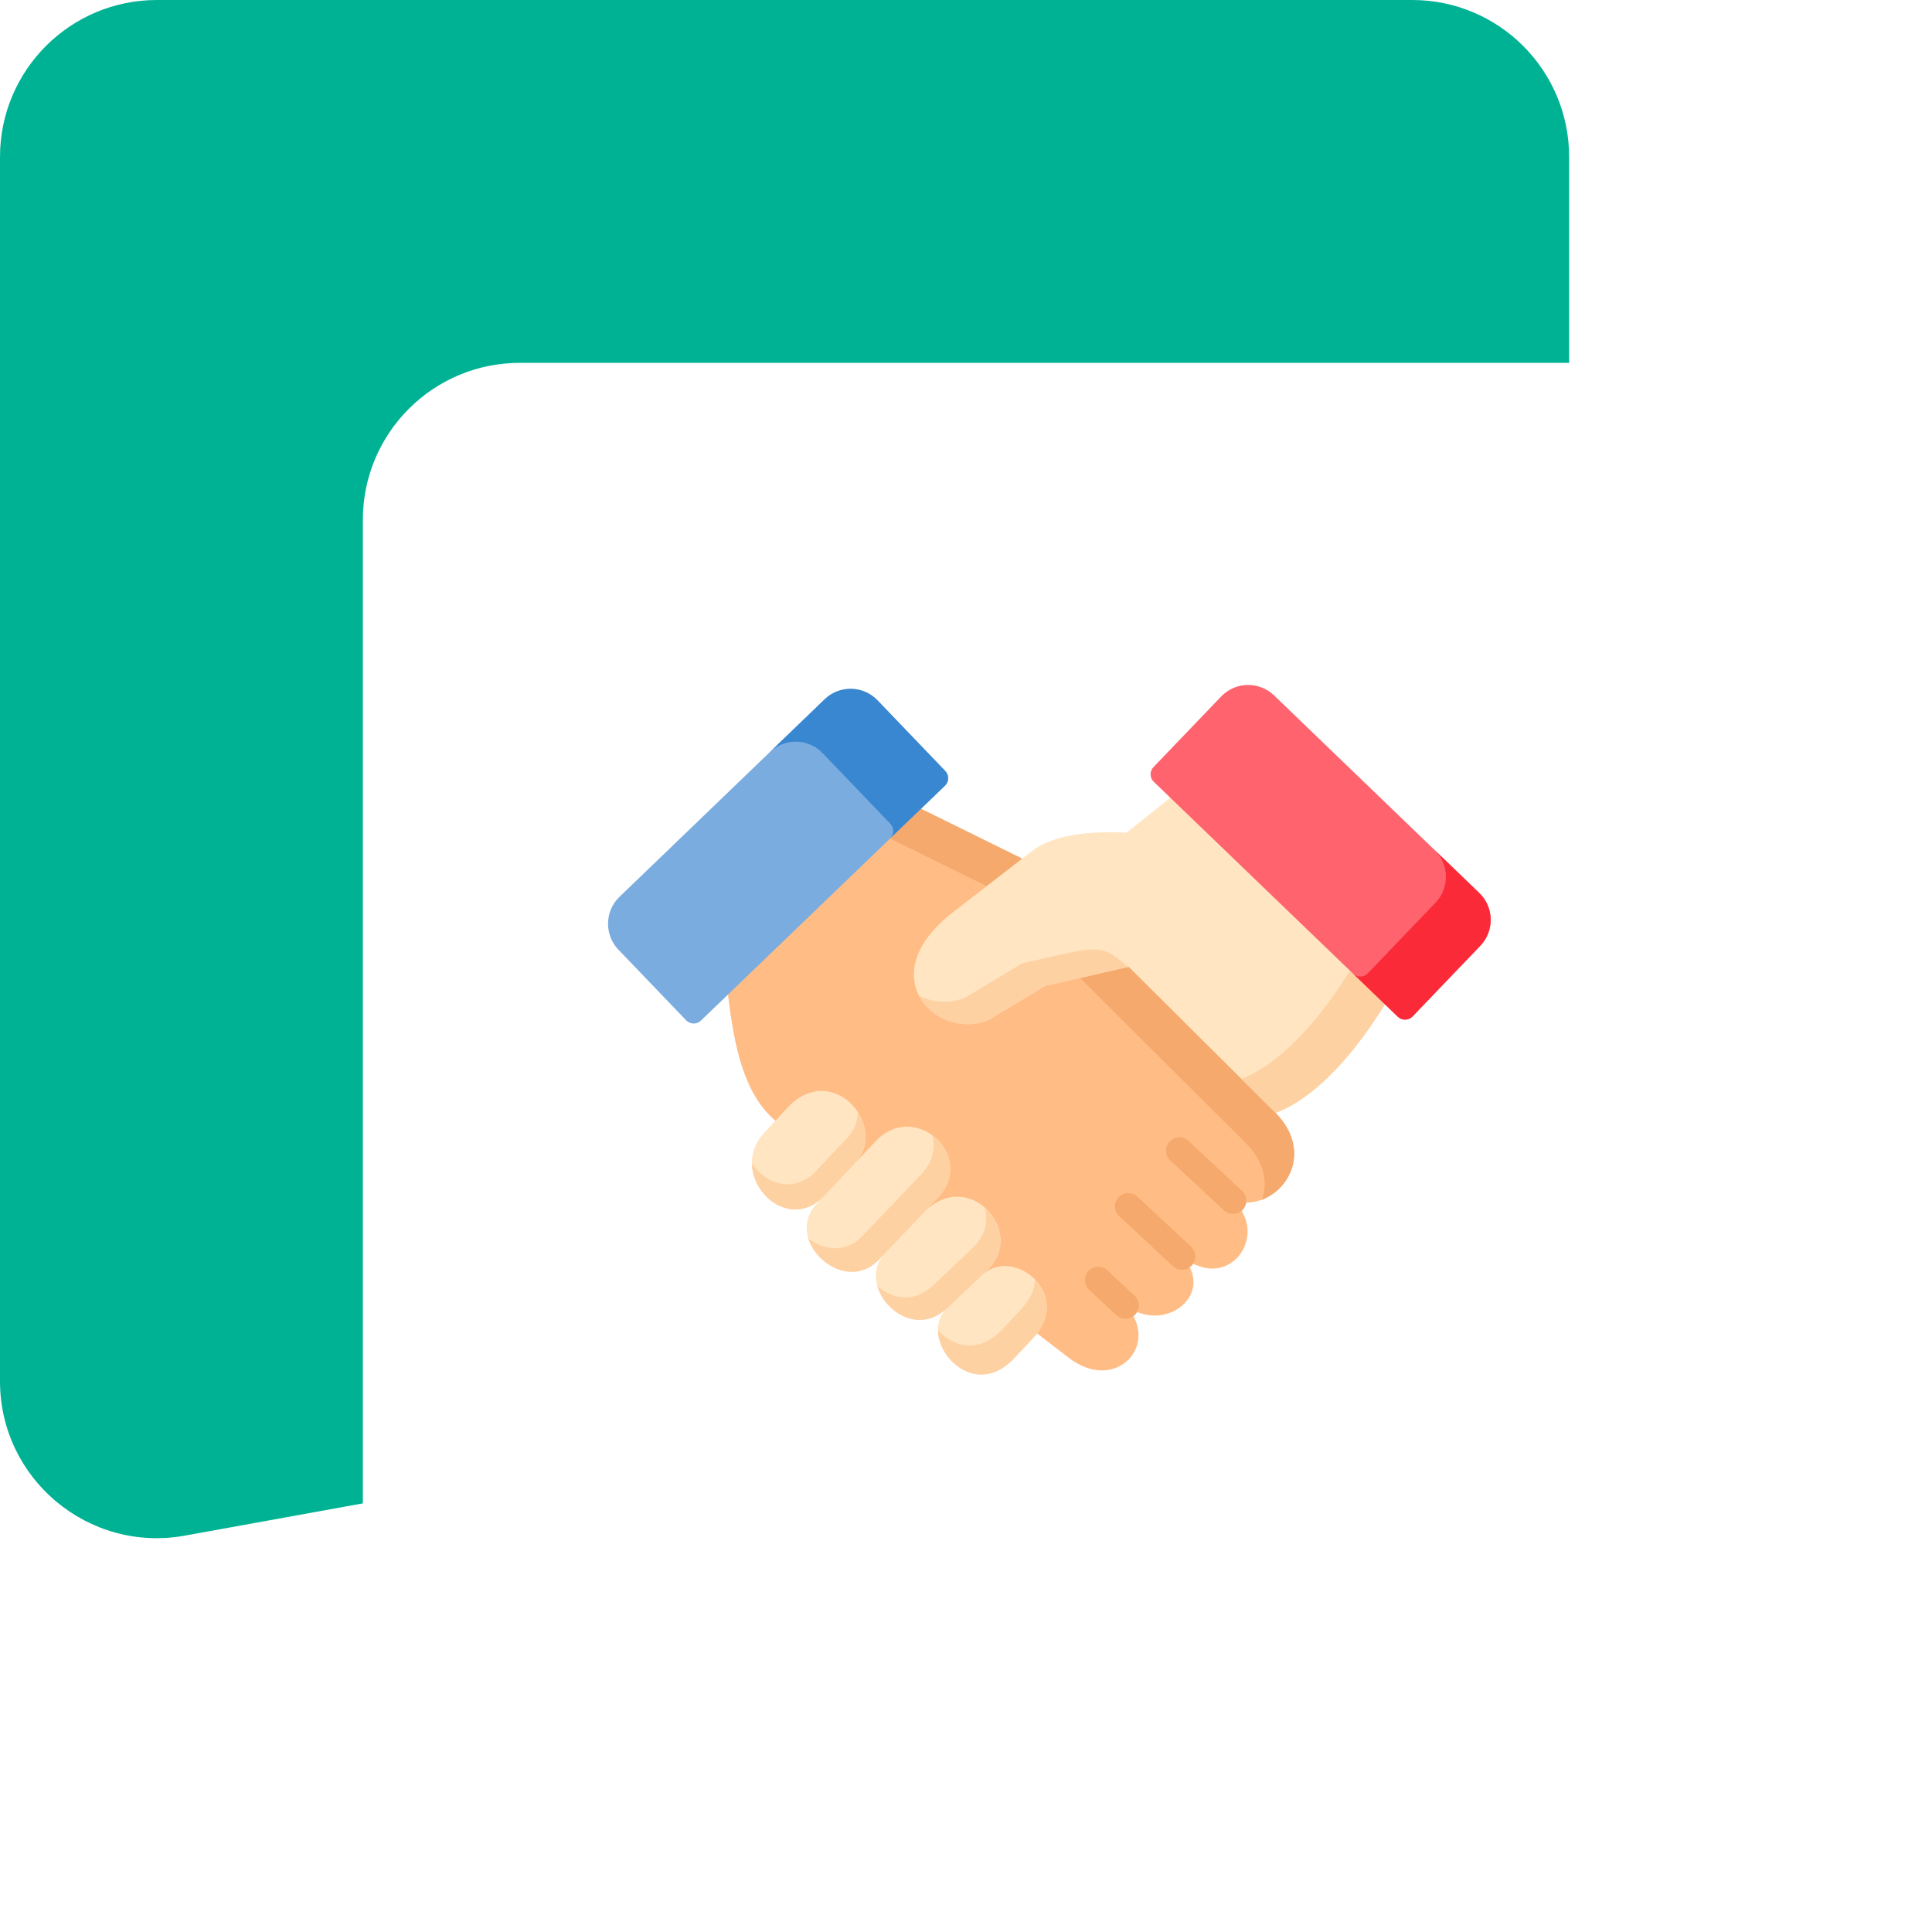 <svg width="197" height="197" viewBox="0 0 197 197" fill="none" xmlns="http://www.w3.org/2000/svg">
<path d="M0 16C0 7.163 7.163 0 16 0H144C152.837 0 160 7.163 160 16V117.639C160 125.375 154.465 132.003 146.854 133.383L18.854 156.583C9.035 158.362 0 150.818 0 140.839V16Z" fill="#00B294"/>
<g filter="url(#filter0_d)">
<rect x="35" y="33" width="144" height="144" rx="16" fill="white"/>
</g>
<g clip-path="url(#clip0)">
<path fill-rule="evenodd" clip-rule="evenodd" d="M93.911 82.469L77.82 87.171L74.231 101.411C74.852 106.642 75.832 111.538 79.066 114.279L105.753 135.968L108.982 138.452C113.843 142.191 118.447 136.966 114.751 133.104C114.7 133.047 114.643 132.99 114.587 132.934C115.834 133.983 117.236 134.281 118.462 134.081C121.162 133.644 123.01 130.784 120.526 128.115C125.382 131.992 129.529 125.816 125.726 122.426C129.966 123.763 134.585 118.265 130.181 113.595C130.151 113.559 130.114 113.518 130.079 113.482L119.037 97.044L104.228 87.555L93.911 82.469Z" fill="#FFBC85"/>
<path fill-rule="evenodd" clip-rule="evenodd" d="M105.352 136.431C109.458 132.054 103.468 127.019 100.157 129.987L96.61 133.361C96.569 133.402 96.533 133.438 96.492 133.469C93.515 136.462 98.925 143.282 103.401 138.509L105.352 136.431Z" fill="#FFE5C1"/>
<path fill-rule="evenodd" clip-rule="evenodd" d="M93.972 123.882L90.225 127.811L90.209 127.832C88.331 129.827 89.634 132.887 91.857 134.081C93.233 134.821 94.958 134.852 96.492 133.469L100.506 133.407L100.157 129.987L100.671 129.503C104.685 125.687 98.889 119.094 94.367 123.465L93.972 123.882Z" fill="#FFE5C1"/>
<path fill-rule="evenodd" clip-rule="evenodd" d="M87.278 118.497L83.767 122.225L83.274 122.755C79.81 126.433 86.016 132.224 89.593 128.469L90.209 127.832C90.26 127.775 94.023 127.384 94.434 127.338L94.367 123.465L95.568 122.205C99.7 117.869 93.243 112.16 89.311 116.342L87.278 118.497Z" fill="#FFE5C1"/>
<path fill-rule="evenodd" clip-rule="evenodd" d="M79.066 114.279L77.875 115.57C74.21 119.551 79.672 125.898 83.768 122.226L87.13 121.706L87.279 118.497C90.6 114.737 84.81 108.046 80.252 112.994L79.066 114.279Z" fill="#FFE5C1"/>
<path fill-rule="evenodd" clip-rule="evenodd" d="M84.096 71.298L67.799 86.99L63.163 91.449C61.654 92.899 61.608 95.322 63.056 96.834L69.97 104.045C70.37 104.461 71.043 104.477 71.464 104.075L74.231 101.411L93.911 82.469L96.354 80.113C96.775 79.712 96.79 79.038 96.385 78.617L89.471 71.406C88.023 69.894 85.605 69.847 84.096 71.298Z" fill="#7BACDF"/>
<path fill-rule="evenodd" clip-rule="evenodd" d="M115.09 98.577L110.142 99.709L112.082 101.678L127.071 116.583L127.173 116.697C128.98 118.61 129.267 120.657 128.693 122.323C131.654 121.192 133.538 117.154 130.181 113.595L130.079 113.482L125.582 109.013L115.09 98.577Z" fill="#F5A96C"/>
<path fill-rule="evenodd" clip-rule="evenodd" d="M93.91 82.469L90.759 85.498L100.609 90.358L104.228 87.555L93.91 82.469Z" fill="#F5A96C"/>
<path fill-rule="evenodd" clip-rule="evenodd" d="M104.228 87.556L100.609 90.359L97.201 92.992C88.592 99.658 95.732 106.241 100.84 103.983L106.584 100.522L110.141 99.709L115.089 98.578L125.581 109.013L130.078 113.483C132.906 112.423 136.905 109.368 141.222 102.414L134.66 88.685L119.335 81.343L115.403 84.485C114.756 85 114.951 84.902 114.135 84.876C111.183 84.784 107.431 85.077 105.229 86.779L104.228 87.556Z" fill="#FFE5C1"/>
<path fill-rule="evenodd" clip-rule="evenodd" d="M104.213 98.233L98.469 101.694C96.903 102.389 95.142 102.25 93.705 101.53C94.952 103.926 98.176 105.161 100.84 103.983L106.584 100.522L110.141 99.709L115.028 98.593C112.764 96.654 112.359 96.371 107.765 97.425L104.213 98.233Z" fill="#FED1A3"/>
<path fill-rule="evenodd" clip-rule="evenodd" d="M137.65 98.974C133.805 105.161 130.217 108.262 127.481 109.62C127.173 109.774 126.875 109.903 126.588 110.011L130.078 113.483C132.907 112.423 136.905 109.368 141.222 102.414L137.65 98.974Z" fill="#FED1A3"/>
<path fill-rule="evenodd" clip-rule="evenodd" d="M78.522 76.667C80.031 75.232 82.433 75.288 83.875 76.79L90.79 84.001C91.19 84.422 91.18 85.096 90.759 85.497L93.911 82.468L96.354 80.112C96.775 79.711 96.79 79.037 96.385 78.616L89.47 71.405C88.023 69.893 85.605 69.847 84.096 71.297L78.522 76.667Z" fill="#3987D0"/>
<path fill-rule="evenodd" clip-rule="evenodd" d="M76.669 118.615C76.705 121.984 80.637 125.034 83.768 122.226L85.97 119.891L87.279 118.497C88.65 116.944 88.465 114.897 87.464 113.369C87.459 114.264 87.161 115.159 86.478 115.936L84.148 118.409L82.972 119.664C80.688 121.706 77.983 120.642 76.669 118.615Z" fill="#FED1A3"/>
<path fill-rule="evenodd" clip-rule="evenodd" d="M82.418 126.258C83.239 129.015 87.074 131.118 89.594 128.47L90.21 127.832C90.215 127.821 90.22 127.816 90.225 127.811L93.973 123.882C94.106 123.733 94.234 123.594 94.368 123.465L95.569 122.205C97.797 119.87 96.95 117.134 95.076 115.761C95.415 117.021 95.143 118.476 93.88 119.798L92.679 121.058C92.546 121.187 92.418 121.325 92.284 121.47V121.475L88.537 125.404C88.532 125.409 88.526 125.414 88.516 125.42L87.905 126.062C86.232 127.822 83.984 127.487 82.418 126.258Z" fill="#FED1A3"/>
<path fill-rule="evenodd" clip-rule="evenodd" d="M96.611 133.361L99.347 130.764L100.158 129.987L100.671 129.504C102.806 127.472 102.165 124.654 100.409 123.121C100.784 124.464 100.507 125.981 99.213 127.21L98.705 127.693L97.257 129.067L95.153 131.072L95.035 131.175C93.5 132.559 91.775 132.528 90.4 131.792C90.061 131.607 89.743 131.381 89.455 131.119C89.794 132.337 90.702 133.464 91.857 134.081C93.233 134.822 94.958 134.853 96.493 133.469L96.611 133.361Z" fill="#FED1A3"/>
<path fill-rule="evenodd" clip-rule="evenodd" d="M105.353 136.431C107.406 134.241 106.934 131.89 105.537 130.455C105.507 131.427 105.096 132.471 104.151 133.474L102.201 135.557C99.804 138.108 97.139 137.342 95.641 135.619C95.661 138.741 99.829 142.32 103.402 138.509L105.353 136.431Z" fill="#FED1A3"/>
<path d="M125.725 123.786C125.394 123.786 125.062 123.665 124.8 123.422L119.328 118.325C118.779 117.813 118.749 116.953 119.26 116.404C119.771 115.854 120.63 115.824 121.179 116.335L126.651 121.432C127.2 121.943 127.231 122.803 126.72 123.353C126.452 123.641 126.089 123.786 125.725 123.786Z" fill="#F5A96C"/>
<path d="M120.525 129.474C120.194 129.474 119.862 129.353 119.6 129.109L114.123 124.007C113.574 123.496 113.543 122.636 114.055 122.086C114.565 121.537 115.425 121.506 115.974 122.018L121.451 127.12C122 127.631 122.031 128.491 121.52 129.041C121.252 129.328 120.889 129.474 120.525 129.474Z" fill="#F5A96C"/>
<path d="M114.766 134.473C114.435 134.473 114.103 134.353 113.842 134.11L111.055 131.518C110.505 131.007 110.474 130.147 110.984 129.597C111.495 129.047 112.354 129.016 112.904 129.527L115.691 132.119C116.241 132.63 116.272 133.489 115.761 134.039C115.494 134.327 115.131 134.473 114.766 134.473Z" fill="#F5A96C"/>
<path fill-rule="evenodd" clip-rule="evenodd" d="M119.335 81.342L137.649 98.973L141.222 102.414L142.536 103.679C142.957 104.08 143.629 104.065 144.03 103.648L147.638 99.883L150.944 96.437C152.392 94.925 152.346 92.503 150.836 91.052L147.638 87.977L129.904 70.901C128.395 69.451 125.977 69.497 124.529 71.009L117.615 78.22C117.21 78.642 117.225 79.316 117.646 79.717L119.335 81.342Z" fill="#FE636E"/>
<path fill-rule="evenodd" clip-rule="evenodd" d="M146.289 86.671V86.676V86.671ZM143.076 95.487L139.467 99.256C139.062 99.673 138.395 99.688 137.974 99.282L141.223 102.414L142.537 103.679C142.958 104.081 143.63 104.065 144.031 103.649L147.639 99.884L150.945 96.438C152.393 94.926 152.347 92.503 150.837 91.053L146.793 87.159L147.137 87.494L146.29 86.676C147.778 88.126 147.824 90.539 146.382 92.04L143.076 95.487Z" fill="#FB2A39"/>
</g>
<defs>
<filter id="filter0_d" x="21" y="21" width="176" height="176" filterUnits="userSpaceOnUse" color-interpolation-filters="sRGB">
<feFlood flood-opacity="0" result="BackgroundImageFix"/>
<feColorMatrix in="SourceAlpha" type="matrix" values="0 0 0 0 0 0 0 0 0 0 0 0 0 0 0 0 0 0 127 0" result="hardAlpha"/>
<feOffset dx="2" dy="4"/>
<feGaussianBlur stdDeviation="8"/>
<feComposite in2="hardAlpha" operator="out"/>
<feColorMatrix type="matrix" values="0 0 0 0 0 0 0 0 0 0 0 0 0 0 0 0 0 0 0.08 0"/>
<feBlend mode="normal" in2="BackgroundImageFix" result="effect1_dropShadow"/>
<feBlend mode="normal" in="SourceGraphic" in2="effect1_dropShadow" result="shape"/>
</filter>
<clipPath id="clip0">
<rect width="90" height="90" fill="white" transform="translate(62 60)"/>
</clipPath>
</defs>
</svg>
